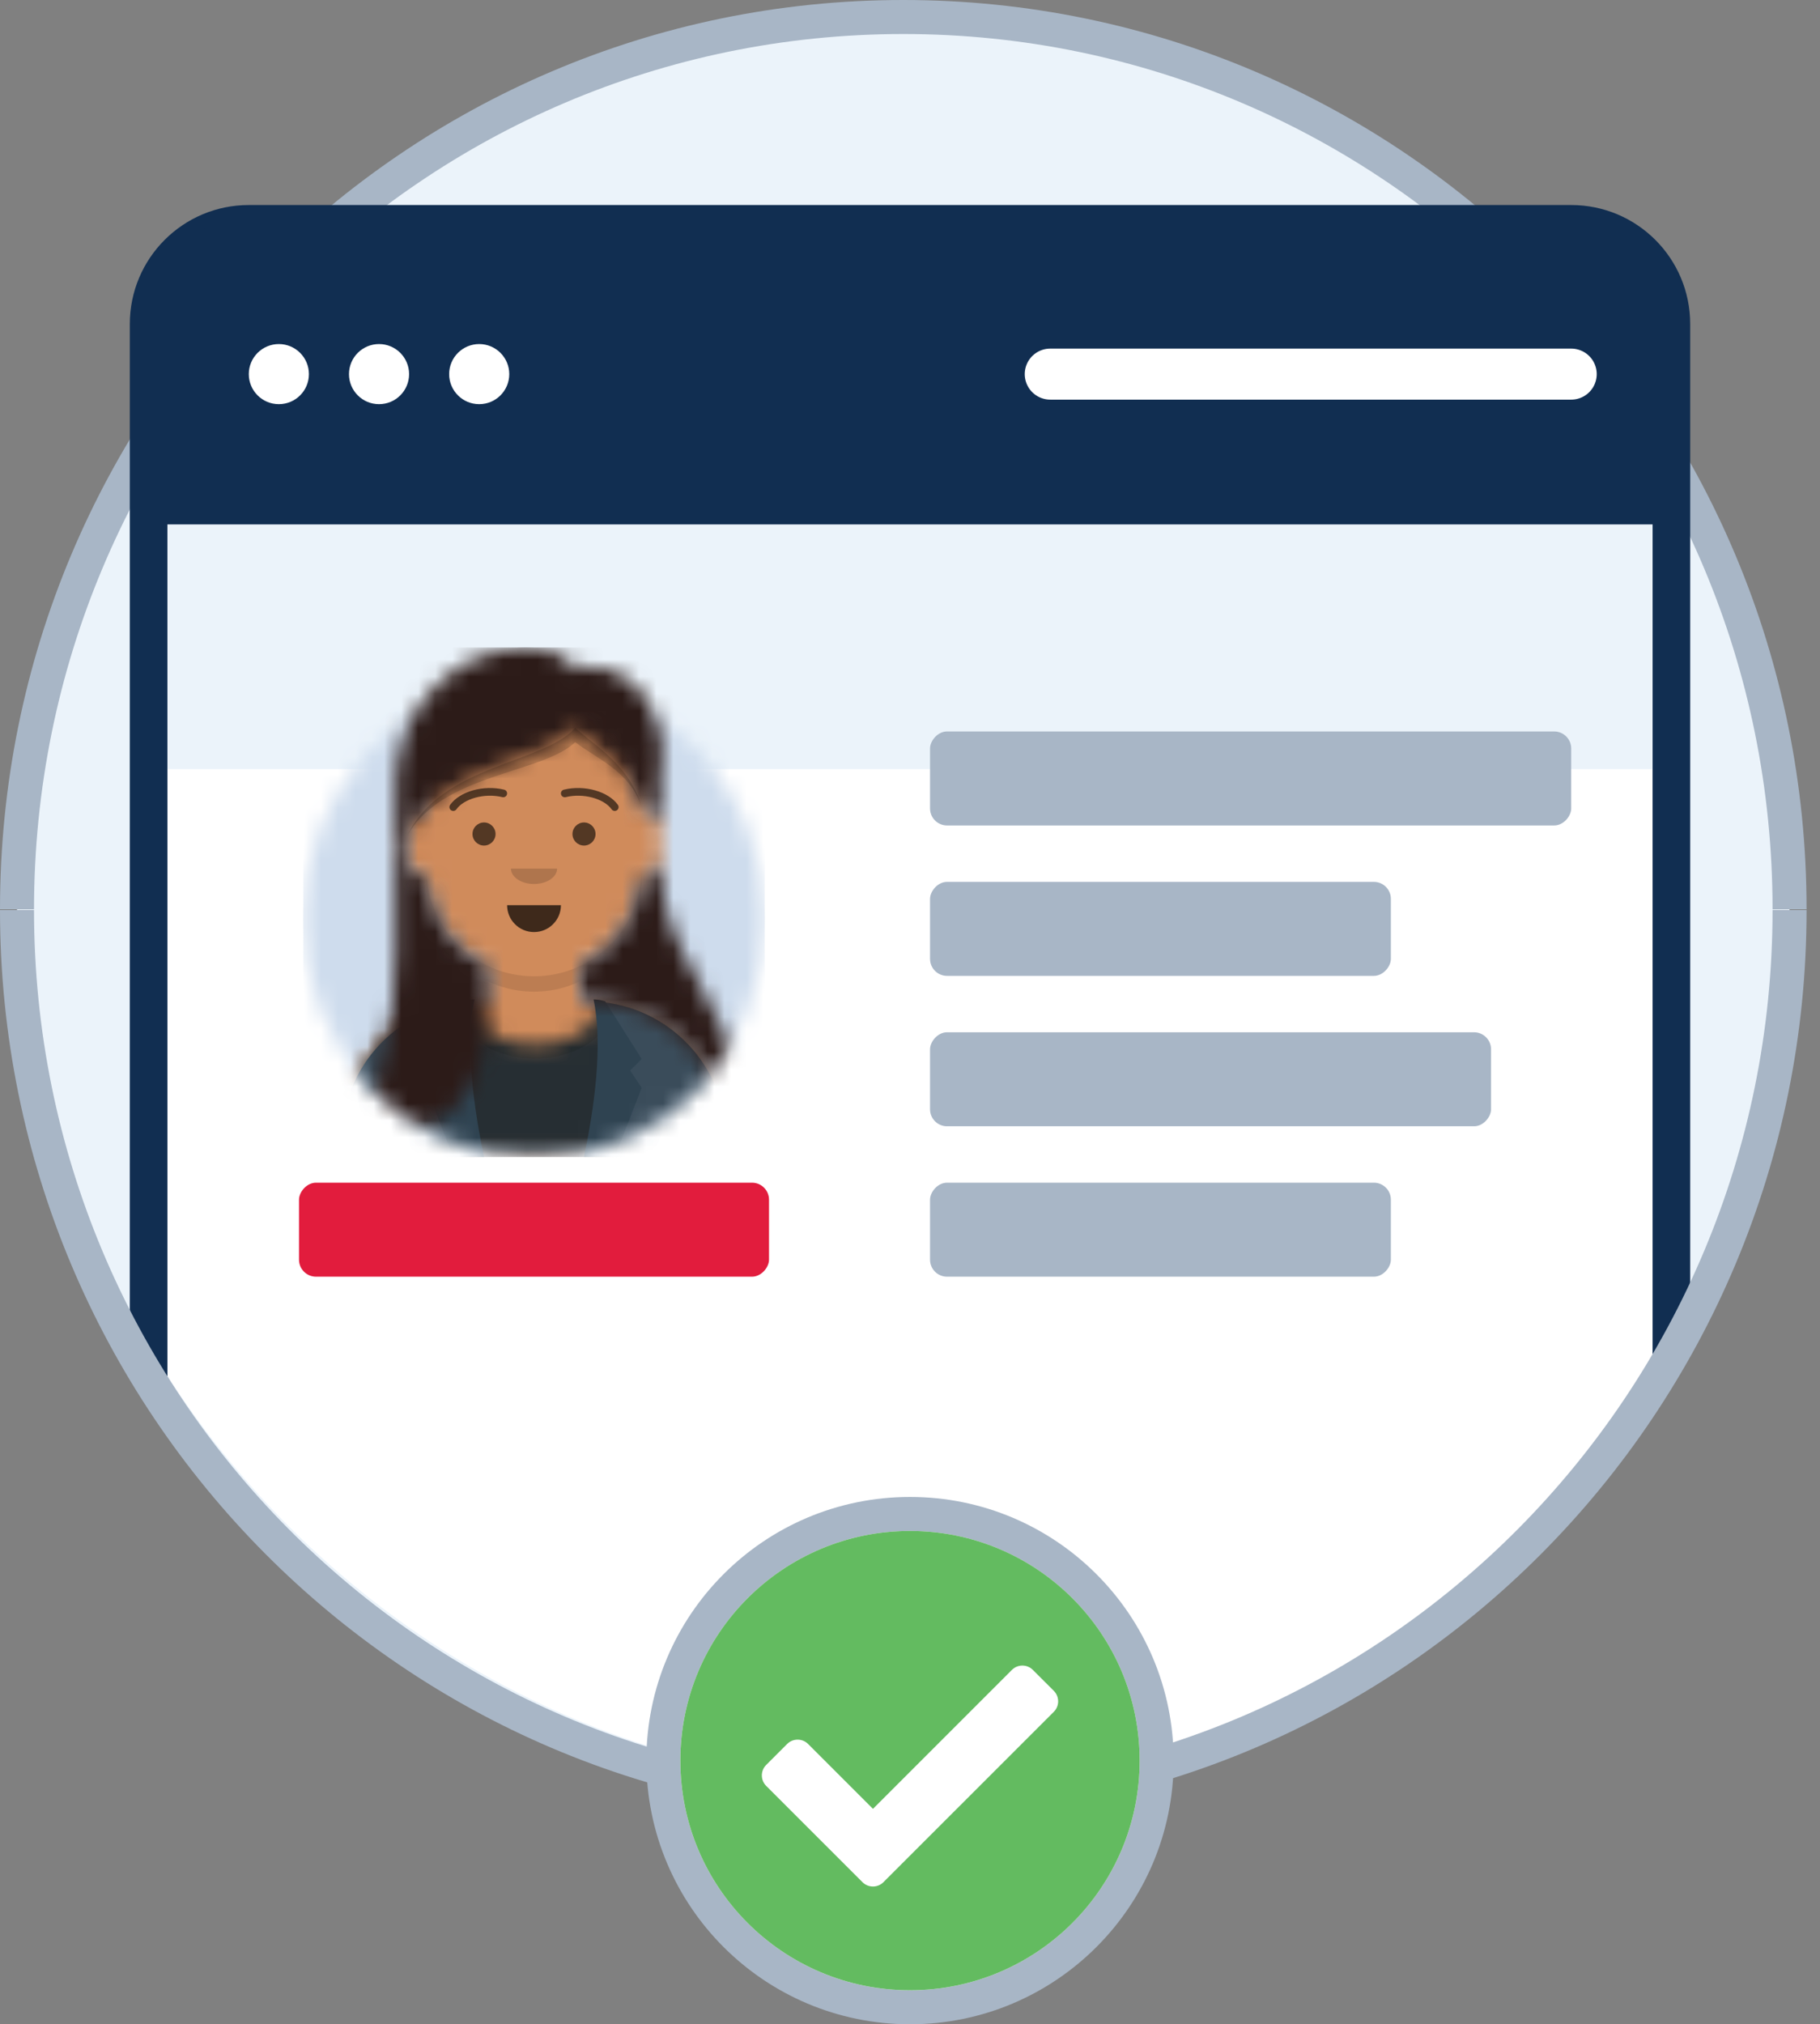<svg xmlns="http://www.w3.org/2000/svg" xmlns:xlink="http://www.w3.org/1999/xlink" width="107" height="119" version="1.1" viewBox="0 0 107 119"><rect x="0" y="0" width="107" height="119" fill="#808080" stroke="none"/><title>Account creation confirmed</title><desc>Account is created with login.gov</desc><defs><path id="path-1" d="M14.017,28.033 C21.508,28.033 27.581,21.758 27.581,14.017 C27.581,6.275 21.508,0 14.017,0 C6.525,0 0.452,6.275 0.452,14.017 C0.452,21.758 6.525,28.033 14.017,28.033 Z"/><path id="path-3" d="M1.356,18.086 C1.356,25.578 7.43,31.651 14.921,31.651 C22.412,31.651 28.486,25.578 28.486,18.086 L29.842,18.086 L29.842,0 L0,0 L0,18.086 L1.356,18.086 Z"/><path id="path-5" d="M14.017,16.799 L14.017,18.877 L14.469,18.877 C18.964,18.877 22.608,22.521 22.608,27.016 L22.608,28.033 L0,28.033 L0,27.016 C0,22.521 3.643,18.877 8.139,18.877 L8.591,18.877 L8.591,16.799 C6.642,15.873 5.242,13.981 5.008,11.743 C4.35,11.649 3.843,11.084 3.843,10.4 L3.843,8.817 C3.843,8.145 4.333,7.587 4.974,7.479 L4.974,6.782 C4.974,3.286 7.808,0.452 11.304,0.452 C14.8,0.452 17.634,3.286 17.634,6.782 L17.634,7.479 C18.275,7.587 18.764,8.145 18.764,8.817 L18.764,10.4 C18.764,11.084 18.258,11.649 17.6,11.743 C17.365,13.981 15.966,15.873 14.017,16.799 Z"/><path id="path-7" d="M15.143,0.825 C19.322,1.167 22.608,4.668 22.608,8.936 L22.608,9.947 L0,9.947 L0,8.936 C0,4.629 3.345,1.104 7.579,0.816 C7.575,0.858 7.574,0.901 7.574,0.944 C7.574,2.285 9.269,3.372 11.36,3.372 C13.452,3.372 15.147,2.285 15.147,0.944 C15.147,0.904 15.145,0.864 15.143,0.825 Z"/><polygon id="path-9" points="29.842 0 0 0 0 31.651 29.842 31.651"/><path id="path-11" d="M3.165,18.599 L3.165,8.596 C3.165,8.197 3.21,7.808 3.295,7.435 C3.641,5.169 4.948,3.37 6.443,2.261 C8.693,0.592 12.484,0.111 13.796,2.094 C14.774,1.659 16.223,2.055 17.295,3.052 C18.376,4.116 19.239,6.466 18.725,8.388 C18.737,8.531 18.744,8.676 18.744,8.822 L18.744,11.292 C18.644,10.729 18.198,10.287 17.634,10.192 L17.634,10.173 C16.951,7.739 14.947,6.622 13.726,5.514 C11.817,7.65 5.858,7.657 3.843,11.869 L3.843,12.999 C3.843,13.68 4.344,14.243 4.997,14.341 C5.194,16.63 6.61,18.57 8.591,19.512 L8.591,19.556 C8.922,24.513 7.84,30.724 0.791,28.825 C2.329,27.925 3.143,22.162 3.165,18.599 Z M14.017,19.512 C15.998,18.57 17.413,16.63 17.61,14.341 C18.186,14.255 18.642,13.808 18.744,13.238 L18.744,13.392 C18.744,15.181 19.169,16.945 19.982,18.538 L23.029,24.495 C23.816,26.035 23.585,27.827 22.584,29.104 C22.265,24.901 18.754,21.59 14.469,21.59 L14.017,21.59 L14.017,19.512 Z"/></defs><g id="Page-1" fill="none" fill-rule="evenodd" stroke="none" stroke-width="1"><g id="icon-created" transform="translate(1, 1)"><ellipse id="Oval" cx="52.105" cy="52.457" fill="#EBF3FA" rx="52.105" ry="52.457"/><path id="Shape" stroke="#A8B6C6" stroke-width="2" d="M104.211,52.457 C104.211,23.486 80.882,7.10542736e-15 52.105,7.10542736e-15 C23.328,7.10542736e-15 -1.27897692e-13,23.486 -1.27897692e-13,52.457"/><path id="Combined-Shape" fill="#FFF" d="M96.158,44.211 L96.158,79.889 C86.744,94.429 70.712,104.01 52.5,104.01 C33.554,104.01 16.966,93.641 7.735,78.106 L7.737,44.211 L96.158,44.211 Z"/><path id="Combined-Shape" fill="#112E51" fill-rule="nonzero" d="M91.373,11.053 C95.237,11.053 98.368,14.184 98.368,18.048 L98.368,18.048 L98.368,77.237 C97.679,78.458 96.942,79.648 96.159,80.806 L96.158,18.048 C96.158,15.405 94.016,13.263 91.373,13.263 L91.373,13.263 L13.627,13.263 C10.984,13.263 8.842,15.405 8.842,18.048 L8.842,18.048 L8.842,80.807 C8.058,79.649 7.32,78.458 6.631,77.236 L6.632,18.048 C6.632,14.184 9.763,11.053 13.627,11.053 L13.627,11.053 Z"/><path id="Rectangle" fill="#112E51" d="M12.737,12.158 L92.263,12.158 C95.025,12.158 97.263,14.396 97.263,17.158 L97.263,29.828 L97.263,29.828 L7.737,29.828 L7.737,17.158 C7.737,14.396 9.975,12.158 12.737,12.158 Z"/><circle id="Oval" cx="15.394" cy="20.993" r="1.767" fill="#FFF"/><circle id="Oval" cx="21.284" cy="20.993" r="1.767" fill="#FFF"/><circle id="Oval" cx="27.173" cy="20.993" r="1.767" fill="#FFF"/><path id="Line" stroke="#FFF" stroke-linecap="round" stroke-width="3" d="M60.746,20.993 L91.373,20.993"/><g id="Group" transform="translate(15.474, 35.368)"><g id="Clipped" transform="translate(0.904, 3.617)"><mask id="mask-2" fill="#fff"><use xlink:href="#path-1"/></mask><g id="Group" fill-rule="nonzero" mask="url(#mask-2)"><path id="Path" fill="#E6E6E6" d="M14.017,28.033 C21.508,28.033 27.581,21.758 27.581,14.017 C27.581,6.275 21.508,0 14.017,0 C6.525,0 0.452,6.275 0.452,14.017 C0.452,21.758 6.525,28.033 14.017,28.033 Z"/><polygon id="Path" fill="#CEDCED" points="27.581 0 .452 0 .452 28.033 27.581 28.033"/></g></g><g id="Clipped"><mask id="mask-4" fill="#fff"><use xlink:href="#path-3"/></mask><g id="Group" mask="url(#mask-4)"><g id="Clipped" transform="translate(3.617, 3.617)"><mask id="mask-6" fill="#fff"><use xlink:href="#path-5"/></mask><g id="Group" mask="url(#mask-6)"><g id="Path" transform="translate(-3.617, 0)"><path fill="#D0C6AC" fill-rule="nonzero" d="M17.634,16.799 L17.634,18.877 L18.086,18.877 C22.581,18.877 26.225,22.521 26.225,27.016 L26.225,28.033 L3.617,28.033 L3.617,27.016 C3.617,22.521 7.261,18.877 11.756,18.877 L12.208,18.877 L12.208,16.799 C10.259,15.873 8.859,13.981 8.625,11.743 C7.967,11.649 7.461,11.084 7.461,10.4 L7.461,8.817 C7.461,8.145 7.95,7.587 8.591,7.479 L8.591,6.782 C8.591,3.286 11.425,0.452 14.921,0.452 C18.417,0.452 21.251,3.286 21.251,6.782 L21.251,7.479 C21.892,7.587 22.382,8.145 22.382,8.817 L22.382,10.4 C22.382,11.084 21.875,11.649 21.217,11.743 C20.983,13.981 19.583,15.873 17.634,16.799 Z"/><polygon fill="#D08B5B" fill-rule="nonzero" points="29.842 .452 0 .452 0 28.033 29.842 28.033"/><path fill="#000" fill-opacity=".1" fill-rule="evenodd" d="M21.251,9.382 L21.251,11.982 C21.251,15.478 18.417,18.312 14.921,18.312 C11.425,18.312 8.591,15.478 8.591,11.982 L8.591,9.382 L8.591,11.078 C8.591,14.574 11.425,17.408 14.921,17.408 C18.417,17.408 21.251,14.574 21.251,11.078 L21.251,9.382 Z"/></g></g></g><g id="Clipped" transform="translate(3.617, 21.703)"><mask id="mask-8" fill="#fff"><use xlink:href="#path-7"/></mask><g id="Group" mask="url(#mask-8)"><g transform="translate(-3.617, -2.713)"><path id="Path" fill="#E6E6E6" fill-rule="evenodd" d="M18.76,3.538 C22.94,3.88 26.225,7.381 26.225,11.649 L26.225,12.66 L3.617,12.66 L3.617,11.649 C3.617,7.342 6.962,3.817 11.196,3.529 C11.193,3.571 11.191,3.614 11.191,3.656 C11.191,4.997 12.886,6.085 14.977,6.085 C17.069,6.085 18.764,4.997 18.764,3.656 C18.764,3.617 18.763,3.577 18.76,3.538 Z"/><polygon id="Path" fill="#262E33" fill-rule="nonzero" points="29.842 .226 0 .226 0 12.66 29.842 12.66"/><g id="Group" fill="none" fill-opacity=".16" fill-rule="evenodd" stroke-width="1" opacity=".6" transform="translate(9.947, 0)"><path id="Path" fill="#000" fill-rule="nonzero" d="M5.031,6.868 C7.505,6.868 9.511,5.506 9.511,3.826 C9.511,2.146 7.505,0.784 5.031,0.784 C2.556,0.784 0.55,2.146 0.55,3.826 C0.55,5.506 2.556,6.868 5.031,6.868 Z"/></g></g></g></g><path id="Shape" fill="#3A4C5A" d="M11.392,22.508 C7.066,22.699 3.617,26.266 3.617,30.639 L3.617,30.639 L3.617,31.651 L11.458,31.651 C11.073,30.285 10.852,28.679 10.852,26.96 C10.852,25.34 11.048,23.821 11.392,22.508 Z M18.498,31.651 L26.225,31.651 L26.225,30.639 C26.225,26.305 22.836,22.762 18.565,22.514 C18.907,23.825 19.103,25.343 19.103,26.96 C19.103,28.679 18.882,30.285 18.498,31.651 Z"/><path id="Path" fill="#2F4351" d="M11.417,22.382 C10.965,24.567 11.153,27.657 11.982,31.651 L10.173,31.651 L8.591,27.581 L9.269,26.564 L8.591,25.886 L10.739,22.495 C10.967,22.423 11.194,22.386 11.417,22.382 Z"/><path id="Path" fill="#2F4351" d="M18.425,22.382 C18.877,24.567 18.689,27.657 17.86,31.651 L19.669,31.651 L21.251,27.581 L20.573,26.564 L21.251,25.886 L19.103,22.495 C18.875,22.423 18.649,22.386 18.425,22.382 Z"/><path id="Path" fill="#000" fill-opacity=".7" d="M13.339,16.843 C13.339,17.717 14.047,18.425 14.921,18.425 C15.796,18.425 16.504,17.717 16.504,16.843"/><path id="Path" fill="#000" fill-opacity=".16" d="M13.565,14.695 C13.565,15.194 14.172,15.599 14.921,15.599 C15.67,15.599 16.278,15.194 16.278,14.695"/><path id="Path" fill="#000" fill-opacity=".6" fill-rule="nonzero" d="M11.982,13.339 C12.356,13.339 12.66,13.035 12.66,12.66 C12.66,12.286 12.356,11.982 11.982,11.982 C11.608,11.982 11.304,12.286 11.304,12.66 C11.304,13.035 11.608,13.339 11.982,13.339 Z"/><path id="Path" fill="#000" fill-opacity=".6" fill-rule="nonzero" d="M17.86,13.339 C18.234,13.339 18.538,13.035 18.538,12.66 C18.538,12.286 18.234,11.982 17.86,11.982 C17.486,11.982 17.182,12.286 17.182,12.66 C17.182,13.035 17.486,13.339 17.86,13.339 Z"/><path id="Path" fill="#000" fill-opacity=".6" fill-rule="nonzero" d="M10.358,11.209 C10.8,10.586 12.014,10.237 13.058,10.493 C13.179,10.523 13.302,10.449 13.332,10.328 C13.362,10.207 13.288,10.084 13.167,10.054 C11.953,9.756 10.548,10.161 9.989,10.947 C9.917,11.049 9.941,11.19 10.042,11.262 C10.145,11.334 10.286,11.311 10.358,11.209 Z"/><path id="Path" fill="#000" fill-opacity=".6" fill-rule="nonzero" d="M19.484,11.209 C19.042,10.586 17.828,10.237 16.784,10.493 C16.663,10.523 16.54,10.449 16.51,10.328 C16.48,10.207 16.554,10.084 16.675,10.054 C17.889,9.756 19.294,10.161 19.853,10.947 C19.925,11.049 19.901,11.19 19.8,11.262 C19.698,11.334 19.557,11.311 19.484,11.209 Z"/><g id="Clipped"><mask id="mask-10" fill="#fff"><use xlink:href="#path-9"/></mask><g id="Group" mask="url(#mask-10)"><g transform="translate(3.617, 0.904)"><g id="Clipped" fill="none" stroke-width="1"><mask id="mask-12" fill="#fff"><use xlink:href="#path-11"/></mask><g id="Group" mask="url(#mask-12)"><path id="Shape" fill="#272C2E" d="M3.165,18.599 L3.165,8.596 C3.165,8.197 3.21,7.808 3.295,7.435 C3.641,5.169 4.948,3.37 6.443,2.261 C8.693,0.592 12.484,0.111 13.796,2.094 C14.774,1.659 16.223,2.055 17.295,3.052 C18.376,4.116 19.239,6.466 18.725,8.388 C18.737,8.531 18.744,8.676 18.744,8.822 L18.744,11.292 C18.644,10.729 18.198,10.287 17.634,10.192 L17.634,10.173 C16.951,7.739 14.947,6.622 13.726,5.514 C11.817,7.65 5.858,7.657 3.843,11.869 L3.843,12.999 C3.843,13.68 4.344,14.243 4.997,14.341 C5.194,16.63 6.61,18.57 8.591,19.512 L8.591,19.556 C8.922,24.513 7.84,30.724 0.791,28.825 C2.329,27.925 3.143,22.162 3.165,18.599 Z M14.017,19.512 C15.998,18.57 17.413,16.63 17.61,14.341 C18.186,14.255 18.642,13.808 18.744,13.238 L18.744,13.392 C18.744,15.181 19.169,16.945 19.982,18.538 L23.029,24.495 C23.816,26.035 23.585,27.827 22.584,29.104 C22.265,24.901 18.754,21.59 14.469,21.59 L14.017,21.59 L14.017,19.512 Z"/><polygon id="Path" fill="#2C1B18" fill-rule="nonzero" points="30.633 .793 .791 .793 .791 32.444 30.633 32.444"/></g></g><path id="Path" fill="#000" fill-opacity=".16" d="M3.843,11.869 C5.858,8.214 11.817,8.207 13.726,6.354 C14.945,7.313 16.943,8.056 17.629,10.159 C16.943,7.735 14.945,6.62 13.726,5.514 C11.817,7.65 5.858,7.657 3.843,11.869 Z"/></g></g></g></g></g></g><rect id="Rectangle" width="37.695" height="5.526" x="53.678" y="42" fill="#A8B6C6" fill-rule="nonzero" rx="1" transform="translate(72.526, 44.763) scale(-1, 1) rotate(-180) translate(-72.526, -44.763)"/><rect id="Rectangle" width="27.093" height="5.526" x="53.678" y="50.842" fill="#A8B6C6" fill-rule="nonzero" rx="1" transform="translate(67.225, 53.605) scale(-1, 1) rotate(-180) translate(-67.225, -53.605)"/><rect id="Rectangle" width="32.983" height="5.526" x="53.678" y="59.684" fill="#A8B6C6" fill-rule="nonzero" rx="1" transform="translate(70.17, 62.447) scale(-1, 1) rotate(-180) translate(-70.17, -62.447)"/><rect id="Rectangle" width="27.632" height="5.526" x="16.579" y="68.526" fill="#E21C3D" fill-rule="nonzero" rx="1" transform="translate(30.395, 71.289) scale(-1, 1) rotate(-180) translate(-30.395, -71.289)"/><rect id="Rectangle" width="27.093" height="5.526" x="53.678" y="68.526" fill="#A8B6C6" fill-rule="nonzero" rx="1" transform="translate(67.225, 71.289) scale(-1, 1) rotate(-180) translate(-67.225, -71.289)"/><path id="Path" stroke="#A8B6C6" stroke-width="2" d="M-1.27897692e-13,52.5 C-1.27897692e-13,81.471 23.328,104.957 52.105,104.957 L52.105,104.957 C80.882,104.957 104.211,81.471 104.211,52.5"/><g id="Group-4" fill-rule="nonzero" transform="translate(38, 88)"><circle id="Oval" cx="14.5" cy="14.5" r="14.5" fill="#FFF" stroke="#A8B6C6" stroke-width="2"/><g id="icon-/-badges-/-checkmark" fill="#63BB60" transform="translate(1, 1)"><path id="Shape" d="M27,13.499 C27,20.956 20.956,26.999 13.5,26.999 C6.044,26.999 0,20.956 0,13.499 C0,6.043 6.044,5.32907052e-15 13.5,5.32907052e-15 C20.956,5.32907052e-15 27,6.043 27,13.499 Z M11.938,20.647 L21.955,10.632 C22.295,10.291 22.295,9.74 21.955,9.399 L20.723,8.168 C20.383,7.828 19.831,7.828 19.491,8.168 L11.323,16.336 L7.509,12.522 C7.169,12.183 6.617,12.183 6.277,12.522 L5.045,13.755 C4.705,14.094 4.705,14.645 5.045,14.986 L10.707,20.647 C11.047,20.987 11.598,20.987 11.938,20.647 Z"/></g></g></g></g></svg>